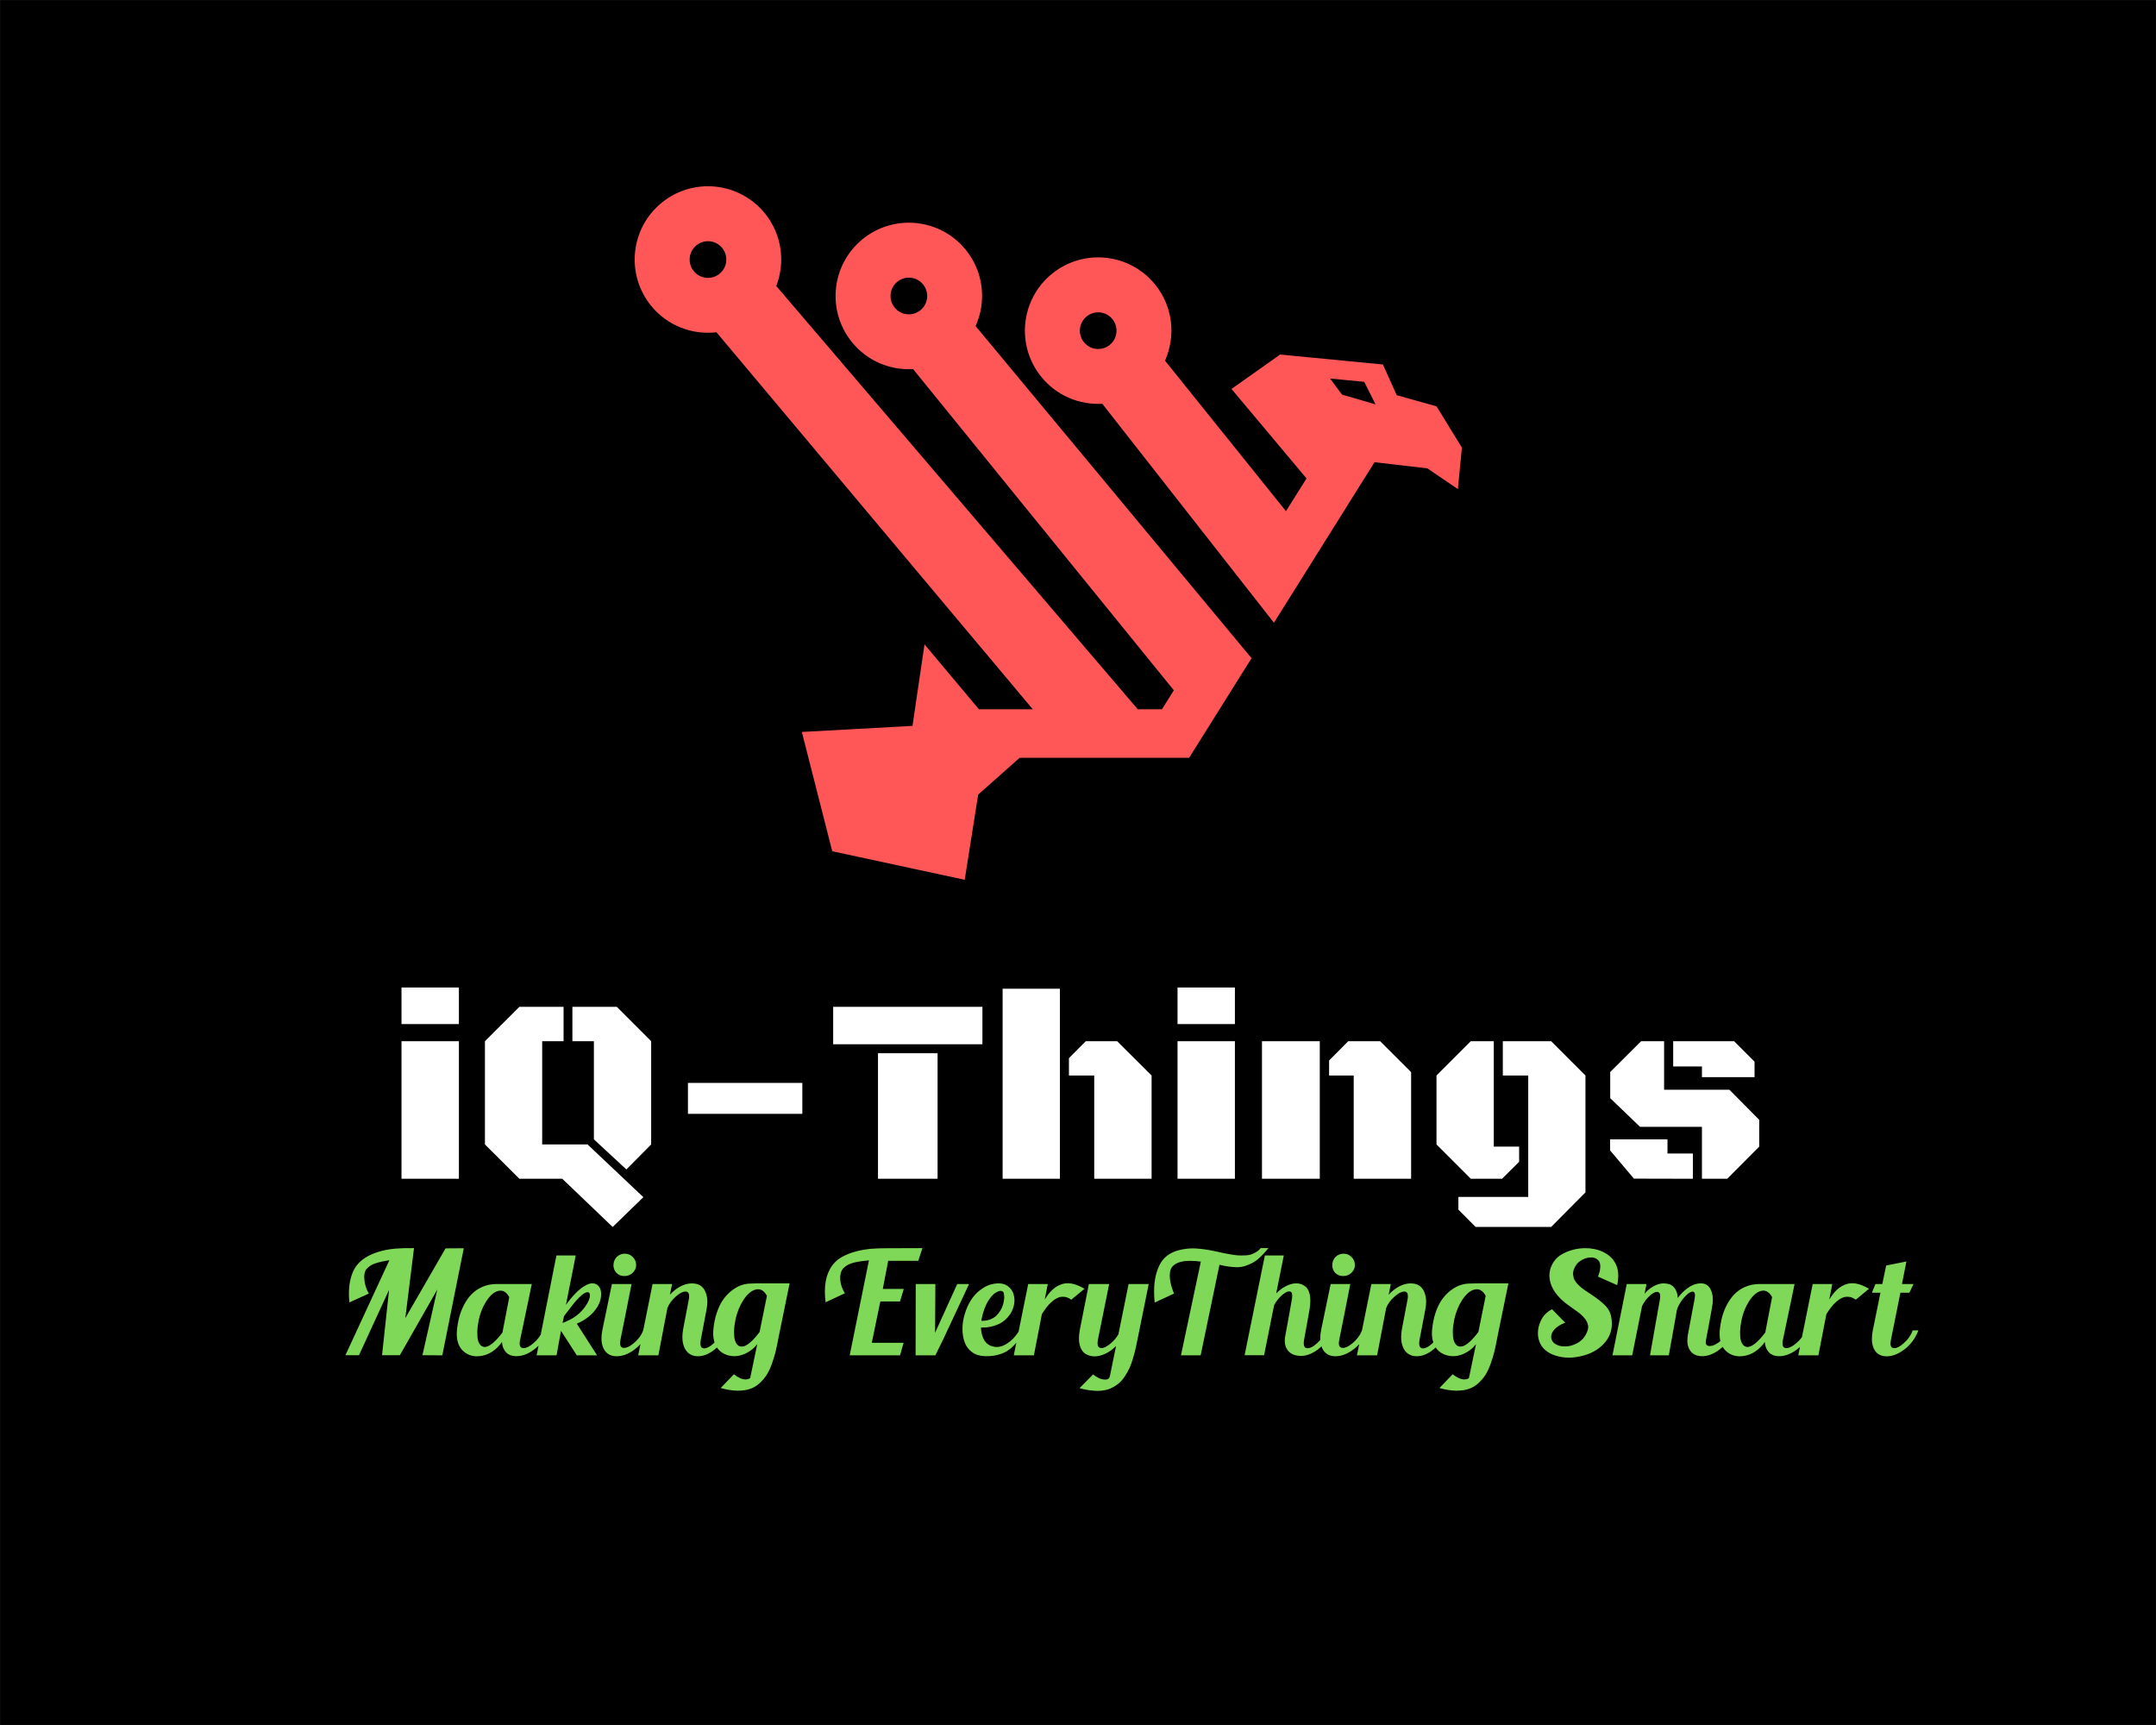 <?xml version="1.0" encoding="UTF-8" standalone="no" ?>
<!DOCTYPE svg PUBLIC "-//W3C//DTD SVG 1.1//EN" "http://www.w3.org/Graphics/SVG/1.1/DTD/svg11.dtd">
<svg xmlns="http://www.w3.org/2000/svg" xmlns:xlink="http://www.w3.org/1999/xlink" version="1.1" width="1280" height="1024" viewBox="0 0 1280 1024" xml:space="preserve">
<rect x="0" y="0" width="1280" height="1024" fill="#333333" stroke="none"/>
<desc>Created with Fabric.js 3.1.0</desc>
<defs>
</defs>
<g transform="matrix(1.969 0 0 1.969 640.015 512.012)" id="background-logo"  >
<rect style="stroke: none; stroke-width: 1; stroke-dasharray: none; stroke-linecap: butt; stroke-dashoffset: 0; stroke-linejoin: miter; stroke-miterlimit: 4; fill: rgb(0,0,0); fill-rule: nonzero; opacity: 1;"  paint-order="stroke"  x="-325" y="-260" rx="0" ry="0" width="650" height="520" />
</g>
<g transform="matrix(1.969 0 0 1.969 641.4 657.282)" id="text-logo-path"  >
<path style="stroke: none; stroke-width: 0; stroke-dasharray: none; stroke-linecap: butt; stroke-dashoffset: 0; stroke-linejoin: miter; stroke-miterlimit: 4; fill: rgb(255,255,255); fill-rule: nonzero; opacity: 1;"  paint-order="stroke"  transform=" translate(-208.79, 21.565)" d="M 21.41 0 L 4.1 0 L 4.1 -41.48 L 21.41 -41.48 L 21.41 0 Z M 21.41 -46.64 L 4.1 -46.64 L 4.1 -57.66 L 21.41 -57.66 L 21.41 -46.64 Z M 39.65 0 L 29.26 -10.35 L 29.26 -41.48 L 39.65 -51.84 L 52.97 -51.84 L 52.97 -41.48 L 46.52 -41.48 L 46.52 -10.35 L 60.2 -10.35 L 77.03 5.55 L 67.77 14.53 L 52.58 0 L 39.65 0 Z M 62.11 -41.48 L 55.63 -41.48 L 55.63 -51.84 L 69.02 -51.84 L 79.38 -41.48 L 79.38 -10.35 L 71.91 -2.81 L 62.11 -11.88 L 62.11 -41.48 Z M 124.96 -19.57 L 90.47 -19.57 L 90.47 -28.91 L 124.96 -28.91 L 124.96 -19.57 Z M 179.26 -40.55 L 134.26 -40.55 L 134.26 -51.84 L 179.26 -51.84 L 179.26 -40.55 Z M 165.74 0 L 147.77 0 L 147.77 -37.85 L 165.74 -37.85 L 165.74 0 Z M 202.62 0 L 185.35 0 L 185.35 -57.3 L 202.62 -57.3 L 202.62 0 Z M 212.97 -31.13 L 205.35 -31.13 L 205.35 -36.37 L 210.43 -41.48 L 219.88 -41.48 L 230.27 -31.13 L 230.27 0 L 212.97 0 L 212.97 -31.13 Z M 255.39 0 L 238.09 0 L 238.09 -41.48 L 255.39 -41.48 L 255.39 0 Z M 255.39 -46.64 L 238.09 -46.64 L 238.09 -57.66 L 255.39 -57.66 L 255.39 -46.64 Z M 280.98 0 L 263.55 0 L 263.55 -41.48 L 280.98 -41.48 L 280.98 0 Z M 291.21 -31.13 L 283.79 -31.13 L 283.79 -35.66 L 289.57 -41.48 L 299.18 -41.48 L 308.52 -32.15 L 308.52 0 L 291.21 0 L 291.21 -31.13 Z M 326.52 0 L 316.17 -10.35 L 316.17 -31.13 L 326.52 -41.48 L 333.44 -41.48 L 333.44 -9.69 L 341.09 -9.69 L 341.09 -5.12 L 335.94 0 L 326.52 0 Z M 322.77 9.3 L 322.77 5.47 L 343.83 5.47 L 343.83 -31.13 L 336.17 -31.13 L 336.17 -41.48 L 350.74 -41.48 L 361.09 -31.13 L 361.09 4.1 L 350.74 14.53 L 327.97 14.53 L 322.77 9.3 Z M 375.7 -0.04 L 368.52 -8.55 L 368.52 -11.88 L 385.82 -11.88 L 385.82 -7.62 L 393.48 -7.62 L 393.48 0 L 375.7 -0.04 Z M 377.54 -15.66 L 368.55 -24.3 L 368.55 -32.19 L 377.89 -41.48 L 384.8 -41.48 L 384.8 -26.84 L 404.49 -26.84 L 413.48 -17.77 L 413.48 -9.69 L 403.83 0 L 396.21 0 L 396.21 -15.66 L 377.54 -15.66 Z M 396.21 -33.87 L 387.54 -33.87 L 387.54 -41.48 L 405.9 -41.48 L 412.07 -35.31 L 412.07 -30.63 L 396.21 -30.63 L 396.21 -33.87 Z" stroke-linecap="round" />
</g>
<g transform="matrix(1.969 0 0 1.969 672.003 783.28)" id="tagline-2581340a-48b6-4248-95ae-816818716cac-logo-path"  >
<path style="stroke: none; stroke-width: 0; stroke-dasharray: none; stroke-linecap: butt; stroke-dashoffset: 0; stroke-linejoin: miter; stroke-miterlimit: 4; fill: rgb(127,216,88); fill-rule: nonzero; opacity: 1;"  paint-order="stroke"  transform=" translate(-239.03, 10.81)" d="M 5.98 -0.04 L 1.89 -0.04 L 15.14 -28.68 Q 12.56 -28.28 10.89 -27.73 Q 9.22 -27.17 8.25 -26.01 L 8.25 -26.01 Q 7.58 -25.26 7.56 -23.64 L 7.56 -23.64 Q 7.56 -23.26 7.6 -22.84 L 7.6 -22.84 Q 7.81 -20.62 8.94 -18.62 L 8.94 -18.62 L 3.09 -15.96 Q 2.94 -17.36 2.94 -18.64 L 2.94 -18.64 Q 2.94 -21.14 3.49 -23.2 L 3.49 -23.2 Q 4.3 -26.31 6.19 -28.11 L 6.19 -28.11 Q 8.88 -30.7 14.07 -31.77 L 14.07 -31.77 Q 15.37 -32.04 16.89 -32.17 Q 18.41 -32.29 19.46 -32.31 Q 20.51 -32.33 22.57 -32.33 L 22.57 -32.33 L 19.95 -11.23 L 32.08 -32.25 L 37.58 -32.29 L 31.1 0 L 25.11 -0.04 L 29.58 -19.82 L 18.31 -0.04 L 12.93 -0.04 L 15.05 -19.74 L 5.98 -0.04 Z M 35.5 -7.39 L 35.5 -7.39 Q 35.69 -9.55 36.21 -11.51 Q 36.72 -13.46 37.68 -15.27 Q 38.63 -17.09 39.92 -18.42 Q 41.22 -19.76 43.08 -20.6 Q 44.95 -21.44 47.2 -21.5 L 47.2 -21.5 L 58.08 -21.5 L 57.74 -19.86 Q 57.07 -16.48 56.04 -11.69 Q 55.01 -6.91 54.53 -4.51 L 54.53 -4.51 Q 54.42 -3.99 54.42 -3.59 L 54.42 -3.59 Q 54.42 -2.29 55.45 -2.18 L 55.45 -2.18 Q 55.56 -2.18 55.64 -2.18 L 55.64 -2.18 Q 56.79 -2.18 58.45 -3.55 L 58.45 -3.55 Q 60.47 -5.21 61.22 -7.24 L 61.22 -7.24 Q 61.25 -7.31 61.27 -7.35 L 61.27 -7.35 L 62.95 -7.35 Q 61.6 -3.78 58.52 -1.57 L 58.52 -1.57 Q 55.95 0.25 53.48 0.25 L 53.48 0.25 Q 53.35 0.25 53.2 0.25 L 53.2 0.25 Q 50.64 0.17 49.61 -1.97 L 49.61 -1.97 Q 49.17 -2.86 49.09 -4.05 L 49.09 -4.05 Q 48.25 -2.81 47.17 -1.89 Q 46.09 -0.97 44.95 -0.46 L 44.95 -0.46 Q 43.82 0.04 42.6 0.21 L 42.6 0.21 Q 42.08 0.27 41.57 0.29 L 41.57 0.29 Q 40.9 0.29 40.29 0.17 L 40.29 0.17 Q 39.2 -0.04 38.25 -0.64 Q 37.31 -1.24 36.65 -2.15 Q 35.99 -3.07 35.67 -4.41 L 35.67 -4.41 Q 35.46 -5.33 35.46 -6.38 L 35.46 -6.38 Q 35.46 -6.89 35.5 -7.39 Z M 41.66 -7.18 L 41.66 -7.18 Q 41.66 -6.97 41.66 -6.76 L 41.66 -6.76 Q 41.64 -5.42 41.89 -4.47 L 41.89 -4.47 Q 42.18 -3.4 42.83 -2.9 L 42.83 -2.9 Q 43.29 -2.54 43.9 -2.52 L 43.9 -2.52 Q 44.11 -2.52 44.36 -2.58 L 44.36 -2.58 Q 45.25 -2.77 46.52 -3.86 Q 47.79 -4.96 49.24 -6.89 L 49.24 -6.89 L 51.29 -17.55 Q 50.22 -19.51 48.65 -19.51 L 48.65 -19.51 Q 48.25 -19.51 47.81 -19.38 L 47.81 -19.38 Q 45.9 -18.81 44.22 -16.08 L 44.22 -16.08 Q 42.75 -13.73 42.1 -10.71 L 42.1 -10.71 Q 41.7 -8.78 41.66 -7.18 Z M 65.55 0 L 59.54 0 L 65.51 -30.11 L 71.32 -30.11 Q 70.78 -27.15 69.79 -22.31 Q 68.8 -17.47 68.38 -15.22 L 68.38 -15.22 Q 71.45 -19.44 74.03 -20.93 L 74.03 -20.93 Q 75.33 -21.73 76.36 -21.71 L 76.36 -21.71 Q 77.14 -21.71 77.79 -21.27 L 77.79 -21.27 Q 78.99 -20.41 78.99 -18.43 L 78.99 -18.43 Q 78.99 -18.37 78.99 -18.31 L 78.99 -18.31 Q 78.95 -15.68 76.85 -13.23 L 76.85 -13.23 Q 74.89 -10.92 71.66 -9.55 L 71.66 -9.55 L 77.77 0 L 71.66 0 L 66.89 -7.39 L 65.55 0 Z M 67.8 -11.82 L 67.36 -9.76 Q 68.05 -9.99 68.57 -10.27 L 68.57 -10.27 Q 72.1 -11.74 74.22 -14.74 L 74.22 -14.74 Q 75.61 -16.71 75.61 -18.1 L 75.61 -18.1 Q 75.61 -19.04 74.91 -19.04 L 74.91 -19.04 Q 74.87 -19.04 74.83 -19.04 L 74.83 -19.04 Q 74.47 -19.02 73.99 -18.75 L 73.99 -18.75 Q 73.3 -18.37 72.35 -17.43 Q 71.41 -16.48 70.74 -15.64 Q 70.06 -14.8 69.08 -13.5 Q 68.09 -12.2 67.8 -11.82 L 67.8 -11.82 Z M 79.41 -7.87 L 79.41 -7.87 L 82.24 -21.5 L 88.16 -21.5 Q 87.39 -17.41 86.29 -12.02 Q 85.2 -6.63 84.82 -4.72 L 84.82 -4.72 Q 84.72 -4.16 84.7 -3.72 L 84.7 -3.72 Q 84.7 -2.33 85.77 -2.25 L 85.77 -2.25 Q 85.85 -2.25 85.96 -2.25 L 85.96 -2.25 Q 87.13 -2.25 88.81 -3.65 L 88.81 -3.65 Q 90.85 -5.35 91.65 -7.47 L 91.65 -7.47 L 91.69 -7.6 L 93.37 -7.6 Q 92.03 -3.93 88.9 -1.64 L 88.9 -1.64 Q 86.27 0.27 83.71 0.27 L 83.71 0.27 Q 83.63 0.27 83.54 0.27 L 83.54 0.27 Q 80.88 0.21 79.76 -1.99 L 79.76 -1.99 Q 79.09 -3.28 79.09 -5.12 L 79.09 -5.12 Q 79.09 -6.36 79.41 -7.87 Z M 82.7 -27.25 L 82.7 -27.25 Q 82.77 -28.68 83.69 -29.67 L 83.69 -29.67 Q 84.74 -30.65 86.15 -30.65 L 86.15 -30.65 Q 87.53 -30.65 88.52 -29.67 L 88.52 -29.67 Q 89.55 -28.64 89.55 -27.25 Q 89.55 -25.87 88.48 -24.86 L 88.48 -24.86 Q 87.47 -23.91 86.02 -23.91 L 86.02 -23.91 Q 84.55 -23.91 83.61 -24.86 L 83.61 -24.86 Q 82.7 -25.83 82.7 -27.25 Z M 96.25 0 L 90.16 0 L 94.5 -21.5 L 100.38 -21.5 L 99.73 -18.27 Q 100.87 -19.55 102.28 -20.42 Q 103.7 -21.29 105.04 -21.56 L 105.04 -21.56 Q 105.72 -21.69 106.39 -21.69 L 106.39 -21.69 Q 107.02 -21.69 107.65 -21.56 L 107.65 -21.56 Q 108.91 -21.29 109.73 -20.32 Q 110.54 -19.36 110.88 -17.72 L 110.88 -17.72 Q 111.03 -17.03 111.03 -16.21 L 111.03 -16.21 Q 111.03 -15.08 110.75 -13.67 L 110.75 -13.67 Q 109.31 -6.19 109.03 -4.64 L 109.03 -4.64 Q 108.93 -4.05 108.93 -3.59 L 108.93 -3.59 Q 108.93 -2.18 109.96 -2.1 L 109.96 -2.1 Q 110.02 -2.1 110.08 -2.1 L 110.08 -2.1 Q 111.24 -2.1 112.88 -3.59 L 112.88 -3.59 Q 114.85 -5.38 115.56 -7.52 L 115.56 -7.52 L 117.24 -7.52 Q 115.69 -3.46 112.58 -1.28 L 112.58 -1.28 Q 110.33 0.27 108.21 0.27 L 108.21 0.27 Q 107.84 0.27 107.44 0.23 L 107.44 0.23 Q 105.04 -0.13 104.06 -2.44 L 104.06 -2.44 Q 103.49 -3.74 103.49 -5.5 L 103.49 -5.5 Q 103.49 -6.57 103.7 -7.79 L 103.7 -7.79 Q 103.95 -9.01 105.42 -16.82 L 105.42 -16.82 Q 105.53 -17.38 105.53 -17.83 L 105.53 -17.83 Q 105.53 -19.17 104.52 -19.23 L 104.52 -19.23 Q 104.46 -19.23 104.39 -19.23 L 104.39 -19.23 Q 103.22 -19.23 101.54 -17.76 L 101.54 -17.76 Q 99.75 -16.19 98.98 -14.28 L 98.98 -14.28 L 96.25 0 Z M 112.81 -7.6 L 112.81 -7.6 Q 113.06 -10.46 113.86 -12.83 Q 114.66 -15.2 115.76 -16.77 Q 116.86 -18.33 118.25 -19.43 Q 119.64 -20.53 120.99 -21.05 Q 122.34 -21.56 123.69 -21.63 L 123.69 -21.63 Q 125.33 -21.71 126.19 -21.71 L 126.19 -21.71 L 132.21 -21.71 L 135.82 -21.71 L 132.51 -5.5 Q 132.07 -3.09 131.64 -1.28 Q 131.2 0.52 130.48 2.54 Q 129.76 4.56 128.88 5.92 Q 128.01 7.29 126.69 8.47 Q 125.37 9.66 123.75 10.16 L 123.75 10.16 Q 122.26 10.65 120.24 10.65 L 120.24 10.65 Q 120.08 10.65 119.91 10.65 L 119.91 10.65 Q 117.7 10.6 115.04 9.85 L 115.04 9.85 L 119.01 5.71 Q 121.02 7.26 122.53 7.26 L 122.53 7.26 Q 123.27 7.26 123.9 6.89 L 123.9 6.89 L 124.07 6.19 L 126.06 -3.36 Q 124.91 -1.91 123.38 -1.01 Q 121.86 -0.1 120.33 0.15 L 120.33 0.15 Q 119.74 0.25 119.13 0.25 L 119.13 0.25 Q 118.23 0.25 117.37 0.02 L 117.37 0.02 Q 115.92 -0.36 114.85 -1.28 Q 113.78 -2.2 113.21 -3.86 L 113.21 -3.86 Q 112.77 -5.12 112.77 -6.66 L 112.77 -6.66 Q 112.77 -7.12 112.81 -7.6 Z M 119.07 -7.39 L 119.07 -7.39 Q 119.07 -7.14 119.07 -6.91 L 119.07 -6.91 Q 119.07 -5.56 119.32 -4.62 L 119.32 -4.62 Q 119.64 -3.51 120.29 -3 L 120.29 -3 Q 120.77 -2.65 121.38 -2.65 L 121.38 -2.65 Q 121.61 -2.65 121.88 -2.69 L 121.88 -2.69 Q 122.79 -2.9 124.06 -4 Q 125.33 -5.1 126.77 -7.05 L 126.77 -7.05 L 128.98 -17.93 Q 127.91 -19.93 126.29 -19.93 L 126.29 -19.93 Q 125.89 -19.93 125.47 -19.8 L 125.47 -19.8 Q 123.52 -19.25 121.8 -16.54 L 121.8 -16.54 Q 120.27 -14.13 119.55 -11 L 119.55 -11 Q 119.13 -9.03 119.07 -7.39 Z M 152.47 -18.71 L 146.68 -16 Q 146.45 -17.7 146.45 -19.23 L 146.45 -19.23 Q 146.45 -25.7 150.42 -28.89 L 150.42 -28.89 Q 153.9 -31.43 160.22 -32.12 L 160.22 -32.12 Q 162.47 -32.29 164.82 -32.29 L 164.82 -32.29 Q 166.02 -32.29 169.98 -32.31 Q 173.95 -32.33 175.86 -32.33 L 175.86 -32.33 L 174.62 -28.51 L 165.55 -28.51 L 163.92 -20.03 L 170.24 -20.03 L 169.12 -16.25 L 163.18 -16.25 L 160.6 -3.78 L 170.19 -3.78 L 169.12 0 L 153.94 0 L 159.74 -28.64 Q 157.07 -28.41 155.25 -27.97 Q 153.42 -27.53 152.31 -26.54 L 152.31 -26.54 Q 151.09 -25.49 151.07 -23.33 L 151.07 -23.33 Q 151.07 -21.08 152.47 -18.71 L 152.47 -18.71 Z M 179.77 0 L 173.81 0 L 173.85 -21.5 L 179.77 -21.5 L 179.68 -6.8 L 186.36 -21.5 L 189.93 -21.5 Q 188.94 -19.46 185.28 -11.54 Q 181.62 -3.61 179.77 0 L 179.77 0 Z M 187.94 -8.08 L 187.94 -8.08 Q 187.96 -10.25 188.63 -12.47 L 188.63 -12.47 Q 189.3 -14.74 190.5 -16.65 L 190.5 -16.65 Q 191.67 -18.48 193.29 -19.69 L 193.29 -19.69 Q 194.93 -20.93 196.48 -21.37 L 196.48 -21.37 Q 197.64 -21.69 198.71 -21.71 L 198.71 -21.71 Q 199.08 -21.71 199.46 -21.67 L 199.46 -21.67 Q 200.89 -21.5 201.81 -20.72 L 201.81 -20.72 Q 202.86 -19.88 203.31 -18.56 L 203.31 -18.56 Q 203.62 -17.59 203.62 -16.61 L 203.62 -16.61 Q 203.62 -16.23 203.58 -15.85 L 203.58 -15.85 Q 203.41 -14.47 202.76 -13.16 L 202.76 -13.16 Q 201.35 -10.62 198.92 -9.45 L 198.92 -9.45 Q 196.67 -8.38 194 -8.38 L 194 -8.38 Q 193.77 -8.38 193.52 -8.38 L 193.52 -8.38 Q 193.56 -6.66 194.22 -5.14 Q 194.89 -3.63 196.19 -3 L 196.19 -3 Q 197.24 -2.52 198.29 -2.52 L 198.29 -2.52 Q 199.59 -2.52 200.93 -3.28 L 200.93 -3.28 Q 203.33 -4.64 205.01 -7.39 L 205.01 -7.39 L 206.54 -7.39 Q 204.12 -2.94 201.39 -1.3 L 201.39 -1.3 Q 198.81 0.25 195.22 0.25 L 195.22 0.25 Q 194.99 0.25 194.76 0.25 L 194.76 0.25 Q 192.41 0.19 190.81 -0.97 L 190.81 -0.97 Q 189.22 -2.14 188.59 -3.99 L 188.59 -3.99 Q 187.92 -5.84 187.94 -8.08 Z M 193.65 -10.41 L 193.65 -10.41 Q 193.77 -10.41 193.9 -10.41 L 193.9 -10.41 Q 195.14 -10.41 196.19 -10.79 L 196.19 -10.79 Q 197.36 -11.21 198.1 -11.92 Q 198.83 -12.62 199.38 -13.51 Q 199.92 -14.4 200.18 -15.33 Q 200.43 -16.25 200.51 -17.05 L 200.51 -17.05 Q 200.53 -17.38 200.53 -17.68 L 200.53 -17.68 Q 200.53 -18.1 200.47 -18.43 L 200.47 -18.43 Q 200.37 -19.02 200.13 -19.21 L 200.13 -19.21 Q 199.84 -19.44 199.44 -19.44 L 199.44 -19.44 Q 198.92 -19.44 198.2 -19.04 L 198.2 -19.04 Q 196.94 -18.35 195.83 -16.61 L 195.83 -16.61 Q 194.4 -14.4 193.69 -10.88 L 193.69 -10.88 Q 193.69 -10.79 193.67 -10.63 Q 193.65 -10.48 193.65 -10.41 Z M 209.48 0 L 203.41 0 L 207.76 -21.5 L 213.66 -21.5 L 212.75 -16.82 Q 213.8 -18.58 214.99 -19.7 Q 216.18 -20.83 217.65 -21.37 L 217.65 -21.37 Q 218.57 -21.73 219.62 -21.73 L 219.62 -21.73 Q 220.21 -21.75 220.88 -21.63 L 220.88 -21.63 Q 222.68 -21.29 224.74 -20.07 L 224.74 -20.07 L 220.75 -16.78 Q 219.75 -17.51 218.7 -17.64 L 218.7 -17.64 Q 218.44 -17.66 218.21 -17.66 L 218.21 -17.66 Q 217.46 -17.68 216.76 -17.38 L 216.76 -17.38 Q 215.86 -17.01 214.95 -16.22 Q 214.03 -15.43 213.32 -14.51 Q 212.61 -13.58 211.89 -12.43 L 211.89 -12.43 L 209.48 0 Z M 223.23 9.89 L 223.23 9.89 L 227.32 5.75 Q 228 6.32 229 6.82 L 229 6.82 Q 229.99 7.31 231.02 7.31 L 231.02 7.31 Q 231.06 7.31 231.1 7.31 L 231.1 7.31 Q 232.2 7.29 232.41 6.19 L 232.41 6.19 L 234.25 -2.83 Q 232.83 -1.36 231.08 -0.52 Q 229.34 0.31 227.78 0.31 Q 226.21 0.31 224.96 -0.51 Q 223.71 -1.34 223.27 -3.19 L 223.27 -3.19 Q 223.06 -4.03 223.06 -5.08 L 223.06 -5.08 Q 223.06 -6.34 223.36 -7.87 L 223.36 -7.87 L 226.06 -21.5 L 232.17 -21.5 Q 231.46 -17.95 230.33 -12.38 Q 229.19 -6.8 228.77 -4.68 L 228.77 -4.68 Q 228.67 -4.09 228.67 -3.65 L 228.67 -3.65 Q 228.67 -2.31 229.7 -2.2 L 229.7 -2.2 Q 229.78 -2.2 229.84 -2.2 L 229.84 -2.2 Q 231 -2.2 232.7 -3.65 L 232.7 -3.65 Q 234.11 -4.85 234.97 -6.36 L 234.97 -6.36 L 238.03 -21.5 L 244.1 -21.5 L 240.87 -5.54 Q 240.51 -3.67 240.18 -2.22 Q 239.86 -0.76 239.37 0.9 Q 238.87 2.56 238.32 3.78 Q 237.76 5 236.96 6.24 Q 236.16 7.47 235.25 8.28 Q 234.34 9.09 233.1 9.73 Q 231.86 10.37 230.43 10.58 L 230.43 10.58 Q 229.59 10.71 228.65 10.71 L 228.65 10.71 Q 227.93 10.71 227.16 10.62 L 227.16 10.62 Q 225.33 10.48 223.23 9.89 Z M 251.72 -18.62 L 245.89 -15.92 Q 245.72 -17.66 245.72 -19.21 L 245.72 -19.21 Q 245.72 -22.05 246.28 -24.27 L 246.28 -24.27 Q 247.17 -27.67 248.88 -29.36 Q 250.59 -31.05 253.28 -31.73 L 253.28 -31.73 Q 255.4 -32.25 257.43 -32.25 L 257.43 -32.25 Q 257.98 -32.25 258.52 -32.21 L 258.52 -32.21 Q 261.11 -32.04 264.28 -31.35 L 264.28 -31.35 Q 265.92 -30.99 266.69 -30.82 Q 267.47 -30.65 268.92 -30.41 Q 270.37 -30.17 271.16 -30.13 L 271.16 -30.13 Q 271.56 -30.11 272.04 -30.12 Q 272.51 -30.13 273.1 -30.13 L 273.1 -30.13 Q 274.25 -30.17 274.99 -30.42 Q 275.72 -30.68 276.51 -31.15 Q 277.3 -31.62 277.86 -32.33 L 277.86 -32.33 L 280.19 -32.33 Q 278.91 -30.72 277.69 -29.58 Q 276.48 -28.45 275.26 -27.82 L 275.26 -27.82 Q 274.06 -27.21 272.97 -26.88 L 272.97 -26.88 Q 271.98 -26.58 270.79 -26.56 L 270.79 -26.56 Q 270.66 -26.58 270.53 -26.58 L 270.53 -26.58 Q 269.19 -26.62 268.1 -26.78 Q 267.01 -26.94 265.43 -27.29 L 265.43 -27.29 L 259.76 0 L 253.82 0 L 259.81 -28.26 Q 258.13 -28.49 256.66 -28.49 L 256.66 -28.49 Q 255.67 -28.49 254.79 -28.39 L 254.79 -28.39 Q 252.6 -28.11 251.39 -26.92 L 251.39 -26.92 Q 250.67 -26.27 250.5 -24.94 L 250.5 -24.94 Q 250.44 -24.5 250.44 -24 L 250.44 -24 Q 250.46 -23.05 250.67 -22 L 250.67 -22 Q 251.01 -20.37 251.72 -18.62 L 251.72 -18.62 Z M 278.89 -0.04 L 273.01 -0.04 L 279.12 -30.11 L 284.83 -30.11 L 282.54 -18.67 Q 283.91 -20.09 285.53 -20.9 Q 287.14 -21.71 288.57 -21.71 Q 290 -21.71 291.13 -20.91 L 291.13 -20.91 Q 292.29 -20.11 292.66 -18.31 L 292.66 -18.31 Q 292.83 -17.49 292.83 -16.48 L 292.83 -16.48 Q 292.83 -15.26 292.58 -13.75 L 292.58 -13.75 Q 291.34 -6.66 290.94 -4.64 L 290.94 -4.64 Q 290.84 -4.07 290.84 -3.63 L 290.84 -3.63 Q 290.84 -2.23 291.87 -2.16 L 291.87 -2.16 Q 291.95 -2.16 292.06 -2.16 L 292.06 -2.16 Q 293.19 -2.16 294.76 -3.57 L 294.76 -3.57 Q 296.72 -5.31 297.43 -7.43 L 297.43 -7.43 L 299.11 -7.43 Q 297.62 -3.3 294.32 -1.22 L 294.32 -1.22 Q 292.1 0.17 289.94 0.17 L 289.94 0.17 Q 289.47 0.17 289.01 0.1 L 289.01 0.1 Q 286.62 -0.23 285.63 -2.12 L 285.63 -2.12 Q 285.13 -3.11 285.13 -4.39 L 285.13 -4.39 Q 285.13 -5.04 285.25 -5.75 L 285.25 -5.75 Q 285.4 -6.57 286.16 -10.7 Q 286.91 -14.82 287.25 -16.82 L 287.25 -16.82 Q 287.37 -17.49 287.37 -17.97 L 287.37 -17.97 Q 287.37 -19.25 286.49 -19.27 L 286.49 -19.27 Q 286.47 -19.27 286.43 -19.27 L 286.43 -19.27 Q 285.38 -19.27 283.8 -17.7 L 283.8 -17.7 Q 282.67 -16.54 281.91 -15.14 L 281.91 -15.14 L 278.89 -0.04 Z M 296.13 -7.87 L 296.13 -7.87 L 298.96 -21.5 L 304.88 -21.5 Q 304.11 -17.41 303.02 -12.02 Q 301.92 -6.63 301.55 -4.72 L 301.55 -4.72 Q 301.44 -4.16 301.42 -3.72 L 301.42 -3.72 Q 301.42 -2.33 302.49 -2.25 L 302.49 -2.25 Q 302.57 -2.25 302.68 -2.25 L 302.68 -2.25 Q 303.86 -2.25 305.54 -3.65 L 305.54 -3.65 Q 307.57 -5.35 308.37 -7.47 L 308.37 -7.47 L 308.41 -7.6 L 310.09 -7.6 Q 308.75 -3.93 305.62 -1.64 L 305.62 -1.64 Q 302.99 0.27 300.43 0.27 L 300.43 0.27 Q 300.35 0.27 300.27 0.27 L 300.27 0.27 Q 297.6 0.21 296.49 -1.99 L 296.49 -1.99 Q 295.81 -3.28 295.81 -5.12 L 295.81 -5.12 Q 295.81 -6.36 296.13 -7.87 Z M 299.43 -27.25 L 299.43 -27.25 Q 299.49 -28.68 300.41 -29.67 L 300.41 -29.67 Q 301.46 -30.65 302.87 -30.65 L 302.87 -30.65 Q 304.25 -30.65 305.24 -29.67 L 305.24 -29.67 Q 306.27 -28.64 306.27 -27.25 Q 306.27 -25.87 305.2 -24.86 L 305.2 -24.86 Q 304.19 -23.91 302.74 -23.91 L 302.74 -23.91 Q 301.27 -23.91 300.33 -24.86 L 300.33 -24.86 Q 299.43 -25.83 299.43 -27.25 Z M 312.97 0 L 306.88 0 L 311.23 -21.5 L 317.1 -21.5 L 316.45 -18.27 Q 317.59 -19.55 319 -20.42 Q 320.42 -21.29 321.77 -21.56 L 321.77 -21.56 Q 322.44 -21.69 323.11 -21.69 L 323.11 -21.69 Q 323.74 -21.69 324.37 -21.56 L 324.37 -21.56 Q 325.63 -21.29 326.45 -20.32 Q 327.27 -19.36 327.6 -17.72 L 327.6 -17.72 Q 327.75 -17.03 327.75 -16.21 L 327.75 -16.21 Q 327.75 -15.08 327.48 -13.67 L 327.48 -13.67 Q 326.03 -6.19 325.75 -4.64 L 325.75 -4.64 Q 325.65 -4.05 325.65 -3.59 L 325.65 -3.59 Q 325.65 -2.18 326.68 -2.1 L 326.68 -2.1 Q 326.74 -2.1 326.8 -2.1 L 326.8 -2.1 Q 327.96 -2.1 329.6 -3.59 L 329.6 -3.59 Q 331.57 -5.38 332.28 -7.52 L 332.28 -7.52 L 333.96 -7.52 Q 332.41 -3.46 329.3 -1.28 L 329.3 -1.28 Q 327.06 0.27 324.94 0.27 L 324.94 0.27 Q 324.56 0.27 324.16 0.23 L 324.16 0.23 Q 321.77 -0.13 320.78 -2.44 L 320.78 -2.44 Q 320.21 -3.74 320.21 -5.5 L 320.21 -5.5 Q 320.21 -6.57 320.42 -7.79 L 320.42 -7.79 Q 320.67 -9.01 322.14 -16.82 L 322.14 -16.82 Q 322.25 -17.38 322.25 -17.83 L 322.25 -17.83 Q 322.25 -19.17 321.24 -19.23 L 321.24 -19.23 Q 321.18 -19.23 321.11 -19.23 L 321.11 -19.23 Q 319.94 -19.23 318.26 -17.76 L 318.26 -17.76 Q 316.47 -16.19 315.7 -14.28 L 315.7 -14.28 L 312.97 0 Z M 329.53 -7.6 L 329.53 -7.6 Q 329.79 -10.46 330.58 -12.83 Q 331.38 -15.2 332.48 -16.77 Q 333.59 -18.33 334.97 -19.43 Q 336.36 -20.53 337.71 -21.05 Q 339.07 -21.56 340.41 -21.63 L 340.41 -21.63 Q 342.05 -21.71 342.91 -21.71 L 342.91 -21.71 L 348.93 -21.71 L 352.55 -21.71 L 349.23 -5.5 Q 348.79 -3.09 348.36 -1.28 Q 347.93 0.52 347.2 2.54 Q 346.48 4.56 345.61 5.92 Q 344.73 7.29 343.41 8.47 Q 342.09 9.66 340.47 10.16 L 340.47 10.16 Q 338.98 10.65 336.97 10.65 L 336.97 10.65 Q 336.8 10.65 336.63 10.65 L 336.63 10.65 Q 334.43 10.6 331.76 9.85 L 331.76 9.85 L 335.73 5.71 Q 337.74 7.26 339.25 7.26 L 339.25 7.26 Q 339.99 7.26 340.62 6.89 L 340.62 6.89 L 340.79 6.19 L 342.78 -3.36 Q 341.63 -1.91 340.11 -1.01 Q 338.58 -0.1 337.05 0.15 L 337.05 0.15 Q 336.46 0.25 335.85 0.25 L 335.85 0.25 Q 334.95 0.25 334.09 0.02 L 334.09 0.02 Q 332.64 -0.36 331.57 -1.28 Q 330.5 -2.2 329.93 -3.86 L 329.93 -3.86 Q 329.49 -5.12 329.49 -6.66 L 329.49 -6.66 Q 329.49 -7.12 329.53 -7.6 Z M 335.79 -7.39 L 335.79 -7.39 Q 335.79 -7.14 335.79 -6.91 L 335.79 -6.91 Q 335.79 -5.56 336.04 -4.62 L 336.04 -4.62 Q 336.36 -3.51 337.01 -3 L 337.01 -3 Q 337.49 -2.65 338.1 -2.65 L 338.1 -2.65 Q 338.33 -2.65 338.6 -2.69 L 338.6 -2.69 Q 339.51 -2.9 340.78 -4 Q 342.05 -5.1 343.5 -7.05 L 343.5 -7.05 L 345.7 -17.93 Q 344.63 -19.93 343.01 -19.93 L 343.01 -19.93 Q 342.61 -19.93 342.19 -19.8 L 342.19 -19.8 Q 340.24 -19.25 338.52 -16.54 L 338.52 -16.54 Q 336.99 -14.13 336.27 -11 L 336.27 -11 Q 335.85 -9.03 335.79 -7.39 Z M 361.55 -5.46 L 361.55 -5.46 Q 361.45 -6.09 361.45 -6.72 L 361.45 -6.72 Q 361.45 -8.57 362.29 -10.35 L 362.29 -10.35 Q 363.38 -12.74 365.71 -13.9 L 365.71 -13.9 L 369.68 -9.85 Q 367.28 -8.94 366.19 -7.52 L 366.19 -7.52 Q 365.44 -6.53 365.44 -5.58 L 365.44 -5.58 Q 365.44 -5.17 365.58 -4.77 L 365.58 -4.77 Q 365.92 -3.78 367.07 -3.21 L 367.07 -3.21 Q 368.12 -2.69 369.53 -2.69 L 369.53 -2.69 Q 369.68 -2.69 369.8 -2.69 L 369.8 -2.69 Q 371.36 -2.73 372.81 -3.44 L 372.81 -3.44 Q 374.02 -3.95 374.99 -4.99 Q 375.96 -6.03 376.42 -7.47 L 376.42 -7.47 Q 376.61 -8 376.61 -8.55 L 376.61 -8.55 Q 376.61 -10.6 373.79 -12.85 L 373.79 -12.85 Q 372.81 -13.54 371.41 -14.56 Q 370.01 -15.58 369.72 -15.79 L 369.72 -15.79 Q 367.2 -17.83 366.02 -19.99 L 366.02 -19.99 Q 364.95 -21.92 364.91 -23.96 L 364.91 -23.96 Q 364.91 -24.04 364.91 -24.1 L 364.91 -24.1 Q 364.93 -26.08 365.98 -27.84 L 365.98 -27.84 Q 367.07 -29.69 369.24 -30.78 L 369.24 -30.78 Q 372.34 -32.31 375.75 -32.31 L 375.75 -32.31 Q 376.44 -32.31 377.15 -32.25 L 377.15 -32.25 Q 380.11 -31.94 382.28 -30.5 Q 384.44 -29.06 385.28 -26.67 L 385.28 -26.67 Q 385.68 -25.45 385.68 -23.98 L 385.68 -23.98 Q 385.68 -22.68 385.36 -21.16 L 385.36 -21.16 L 379.57 -23.73 Q 379.82 -24.38 380 -25 Q 380.18 -25.62 380.24 -26.41 L 380.24 -26.41 Q 380.26 -26.62 380.26 -26.81 L 380.26 -26.81 Q 380.26 -27.36 380.13 -27.8 L 380.13 -27.8 Q 379.97 -28.41 379.42 -28.88 Q 378.87 -29.35 377.93 -29.5 L 377.93 -29.5 Q 377.72 -29.52 377.51 -29.52 L 377.51 -29.52 Q 375.75 -29.52 374.11 -28.39 L 374.11 -28.39 Q 373.16 -27.74 372.55 -26.52 L 372.55 -26.52 Q 372.05 -25.51 372.05 -24.65 L 372.05 -24.65 Q 372.05 -24.46 372.07 -24.29 L 372.07 -24.29 Q 372.2 -23.33 372.37 -22.95 Q 372.53 -22.57 373.14 -21.79 L 373.14 -21.79 Q 374.26 -20.43 376.67 -18.92 L 376.67 -18.92 Q 376.84 -18.81 377.75 -18.19 Q 378.66 -17.57 379 -17.33 Q 379.34 -17.09 379.95 -16.62 Q 380.55 -16.15 380.97 -15.75 L 380.97 -15.75 Q 383.07 -14 383.51 -11.78 L 383.51 -11.78 Q 383.75 -10.62 383.75 -9.55 L 383.75 -9.55 Q 383.75 -6.03 381.21 -3.38 L 381.21 -3.38 Q 378.6 -0.65 374.26 0.29 L 374.26 0.29 Q 372.43 0.69 370.75 0.69 L 370.75 0.69 Q 368.52 0.69 366.53 0 L 366.53 0 Q 362.98 -1.22 361.89 -4.16 L 361.89 -4.16 Q 361.66 -4.79 361.55 -5.46 Z M 389.88 0 L 383.93 0 L 388.24 -21.5 L 394.18 -21.5 L 393.61 -18.58 Q 394.62 -19.8 395.93 -20.61 Q 397.25 -21.42 398.53 -21.63 L 398.53 -21.63 Q 399.03 -21.71 399.51 -21.69 L 399.51 -21.69 Q 400.25 -21.67 400.92 -21.5 L 400.92 -21.5 Q 402.03 -21.21 402.78 -20.11 Q 403.52 -19.02 403.63 -17.32 L 403.63 -17.32 Q 404.74 -18.83 406.1 -19.9 Q 407.45 -20.98 408.73 -21.4 L 408.73 -21.4 Q 409.65 -21.71 410.54 -21.71 L 410.54 -21.71 Q 410.87 -21.71 411.19 -21.67 L 411.19 -21.67 Q 412.36 -21.5 413.1 -20.57 Q 413.83 -19.63 414.11 -17.99 L 414.11 -17.99 Q 414.19 -17.45 414.19 -16.8 L 414.19 -16.8 Q 414.19 -15.5 413.83 -13.79 L 413.83 -13.79 L 413.14 -9.97 Q 412.97 -9.03 412.7 -7.63 Q 412.43 -6.24 412.11 -4.51 L 412.11 -4.51 Q 412.05 -4.2 412.05 -3.93 L 412.05 -3.93 Q 412.05 -2.98 412.95 -2.83 L 412.95 -2.83 Q 413.12 -2.81 413.29 -2.81 L 413.29 -2.81 Q 414.36 -2.81 415.81 -3.8 L 415.81 -3.8 Q 417.82 -5.21 418.56 -7.31 L 418.56 -7.31 L 420.24 -7.31 Q 418.81 -3.49 415.64 -1.34 L 415.64 -1.34 Q 413.27 0.25 411 0.25 L 411 0.25 Q 410.7 0.25 410.41 0.23 L 410.41 0.23 Q 407.95 0 406.99 -2.06 L 406.99 -2.06 Q 406.51 -3.11 406.51 -4.49 L 406.51 -4.49 Q 406.51 -5.35 406.69 -6.36 L 406.69 -6.36 Q 407.01 -8.1 407.68 -11.61 Q 408.35 -15.12 408.67 -16.86 L 408.67 -16.86 Q 408.81 -17.59 408.81 -18.1 L 408.81 -18.1 Q 408.81 -19.21 408.08 -19.21 L 408.08 -19.21 Q 408.06 -19.21 408.04 -19.21 L 408.04 -19.21 Q 407.05 -19.17 405.56 -17.47 L 405.56 -17.47 Q 404.2 -15.94 403.5 -14.15 L 403.5 -14.15 Q 403.44 -14 403.38 -13.79 L 403.38 -13.79 Q 403.25 -13.08 402.14 -6.79 Q 401.03 -0.5 400.92 0 L 400.92 0 L 395.25 0 Q 395.76 -2.79 396.74 -8.47 Q 397.73 -14.15 398.21 -16.73 L 398.21 -16.73 Q 398.32 -17.32 398.32 -17.78 L 398.32 -17.78 Q 398.32 -19.09 397.41 -19.13 L 397.41 -19.13 Q 397.37 -19.13 397.33 -19.13 L 397.33 -19.13 Q 396.3 -19.13 394.83 -17.64 L 394.83 -17.64 Q 393.63 -16.44 392.92 -14.97 L 392.92 -14.97 L 392.84 -14.8 L 389.88 0 Z M 416.27 -7.39 L 416.27 -7.39 Q 416.46 -9.55 416.97 -11.51 Q 417.49 -13.46 418.44 -15.27 Q 419.4 -17.09 420.69 -18.42 Q 421.98 -19.76 423.85 -20.6 Q 425.72 -21.44 427.96 -21.5 L 427.96 -21.5 L 438.84 -21.5 L 438.5 -19.86 Q 437.83 -16.48 436.8 -11.69 Q 435.77 -6.91 435.29 -4.51 L 435.29 -4.51 Q 435.19 -3.99 435.19 -3.59 L 435.19 -3.59 Q 435.19 -2.29 436.21 -2.18 L 436.21 -2.18 Q 436.32 -2.18 436.4 -2.18 L 436.4 -2.18 Q 437.56 -2.18 439.22 -3.55 L 439.22 -3.55 Q 441.23 -5.21 441.99 -7.24 L 441.99 -7.24 Q 442.01 -7.31 442.03 -7.35 L 442.03 -7.35 L 443.71 -7.35 Q 442.37 -3.78 439.28 -1.57 L 439.28 -1.57 Q 436.72 0.25 434.24 0.25 L 434.24 0.25 Q 434.12 0.25 433.97 0.25 L 433.97 0.25 Q 431.41 0.17 430.38 -1.97 L 430.38 -1.97 Q 429.94 -2.86 429.85 -4.05 L 429.85 -4.05 Q 429.01 -2.81 427.93 -1.89 Q 426.85 -0.97 425.72 -0.46 L 425.72 -0.46 Q 424.58 0.04 423.37 0.21 L 423.37 0.21 Q 422.84 0.27 422.34 0.29 L 422.34 0.29 Q 421.66 0.29 421.06 0.17 L 421.06 0.17 Q 419.96 -0.04 419.02 -0.64 Q 418.07 -1.24 417.41 -2.15 Q 416.75 -3.07 416.44 -4.41 L 416.44 -4.41 Q 416.23 -5.33 416.23 -6.38 L 416.23 -6.38 Q 416.23 -6.89 416.27 -7.39 Z M 422.42 -7.18 L 422.42 -7.18 Q 422.42 -6.97 422.42 -6.76 L 422.42 -6.76 Q 422.4 -5.42 422.65 -4.47 L 422.65 -4.47 Q 422.95 -3.4 423.6 -2.9 L 423.6 -2.9 Q 424.06 -2.54 424.67 -2.52 L 424.67 -2.52 Q 424.88 -2.52 425.13 -2.58 L 425.13 -2.58 Q 426.01 -2.77 427.28 -3.86 Q 428.55 -4.96 430 -6.89 L 430 -6.89 L 432.06 -17.55 Q 430.99 -19.51 429.41 -19.51 L 429.41 -19.51 Q 429.01 -19.51 428.57 -19.38 L 428.57 -19.38 Q 426.66 -18.81 424.98 -16.08 L 424.98 -16.08 Q 423.51 -13.73 422.86 -10.71 L 422.86 -10.71 Q 422.46 -8.78 422.42 -7.18 Z M 446.02 0 L 439.95 0 L 444.3 -21.5 L 450.2 -21.5 L 449.3 -16.82 Q 450.35 -18.58 451.53 -19.7 Q 452.72 -20.83 454.19 -21.37 L 454.19 -21.37 Q 455.11 -21.73 456.16 -21.73 L 456.16 -21.73 Q 456.75 -21.75 457.42 -21.63 L 457.42 -21.63 Q 459.23 -21.29 461.28 -20.07 L 461.28 -20.07 L 457.29 -16.78 Q 456.29 -17.51 455.24 -17.64 L 455.24 -17.64 Q 454.99 -17.66 454.75 -17.66 L 454.75 -17.66 Q 454 -17.68 453.31 -17.38 L 453.31 -17.38 Q 452.4 -17.01 451.49 -16.22 Q 450.58 -15.43 449.86 -14.51 Q 449.15 -13.58 448.43 -12.43 L 448.43 -12.43 L 446.02 0 Z M 464.73 -18.88 L 462.15 -18.88 L 463.22 -21.5 L 465.29 -21.5 L 466.45 -27.08 L 472.56 -28.3 L 471.22 -21.5 L 474.7 -21.5 L 473.46 -18.88 L 470.75 -18.88 L 467.88 -4.6 Q 467.77 -4.01 467.75 -3.57 L 467.75 -3.57 Q 467.75 -2.27 468.74 -2.18 L 468.74 -2.18 Q 468.82 -2.18 468.93 -2.18 L 468.93 -2.18 Q 470.06 -2.18 471.68 -3.59 L 471.68 -3.59 Q 473.69 -5.35 474.45 -7.52 L 474.45 -7.52 L 476.17 -7.52 Q 474.78 -3.84 471.7 -1.6 L 471.7 -1.6 Q 469.09 0.29 466.62 0.29 L 466.62 0.29 Q 466.49 0.29 466.37 0.29 L 466.37 0.29 Q 463.78 0.19 462.73 -2.04 L 462.73 -2.04 Q 462.15 -3.25 462.15 -4.96 L 462.15 -4.96 Q 462.15 -6.19 462.46 -7.71 L 462.46 -7.71 L 464.73 -18.88 Z" stroke-linecap="round" />
</g>
<g transform="matrix(1.602 0 0 1.602 622.342 316.412)" style="" id="logo-logo"  >
	<g transform="matrix(0.232 0 0 -0.232 72.319 -34.445)"  >
<path style="stroke: none; stroke-width: 1; stroke-dasharray: none; stroke-linecap: butt; stroke-dashoffset: 0; stroke-linejoin: miter; stroke-miterlimit: 4; fill: rgb(255,87,88); fill-rule: nonzero; opacity: 1;"  paint-order="stroke"  transform=" translate(-971.956, -702.21)" d="m 1129.49 774.832 l -19.09 25.645 l 54.53 -5.27 l 18.09 -35.961 z m -371.045 79.359 c -12.558 -10.187 -31 -8.265 -41.187 4.293 v 0 c -10.188 12.559 -8.266 31 4.293 41.188 c 12.558 10.187 31 8.266 41.187 -4.293 v 0 c 10.188 -12.559 8.266 -31 -4.293 -41.188 z m 522.015 -98.136 l -63.58 17.863 l -22.05 49.016 l -164.24 15.871 l -77.645 -54.969 l 119.845 -142.895 l -32.83 -52.3 l -193.241 240.406 c 17.465 39.016 12.961 86.168 -15.809 121.633 c -40.73 50.21 -114.449 57.89 -164.66 17.164 v 0 c -50.207 -40.731 -57.895 -114.449 -17.164 -164.66 c 24.605 -30.332 61.25 -45.028 97.477 -43.02 l 274.187 -349.742 l 160.67 256.41 l 84.45 -9.832 l 48.7 -33.172 l 6.41 66.356 l -40.52 65.871" stroke-linecap="round" />
</g>
	<g transform="matrix(0.232 0 0 -0.232 -38.964 0)"  >
<path style="stroke: none; stroke-width: 1; stroke-dasharray: none; stroke-linecap: butt; stroke-dashoffset: 0; stroke-linejoin: miter; stroke-miterlimit: 4; fill: rgb(255,87,88); fill-rule: nonzero; opacity: 1;"  paint-order="stroke"  transform=" translate(-492.678, -553.861)" d="m 135.512 967.914 c -12.559 -10.187 -30.996 -8.266 -41.184 4.293 v 0 c -10.191 12.559 -8.266 30.993 4.293 41.183 c 12.559 10.19 30.996 8.27 41.188 -4.29 v 0 c 10.183 -12.561 8.261 -30.998 -4.297 -41.186 z m 320.89 -58.219 c -12.558 -10.187 -31 -8.265 -41.187 4.293 v 0 c -10.188 12.559 -8.266 31 4.293 41.188 c 12.558 10.187 31 8.265 41.187 -4.293 v 0 c 10.188 -12.559 8.266 -31 -4.293 -41.188 z M 928.453 422.406 L 544.578 884.348 c 17.574 39.054 13.11 86.308 -15.711 121.832 c -40.73 50.21 -114.449 57.9 -164.66 17.17 v 0 C 314 982.621 306.313 908.898 347.043 858.691 c 24.648 -30.386 61.375 -45.082 97.664 -43.015 l 416.52 -513.016 l -19 -30.277 H 803.555 L 226.16 948.418 c 14.61 37.848 9.211 82.212 -18.18 115.982 c -40.73 50.21 -114.453 57.9 -164.66 17.17 v 0 C -6.891 1040.84 -14.574 967.113 26.156 916.906 C 52.348 884.613 92.18 870.023 130.637 874.477 L 635.859 272.383 H 549.883 L 462.953 375.98 L 443.758 245.832 L 267.004 236.117 L 315.566 45.57 L 527.168 0 l 21.52 136.063 l 66.257 58.785 h 270.731 l 99.679 159.082 l -56.902 68.476 v 0" stroke-linecap="round" />
</g>
</g>
</svg>